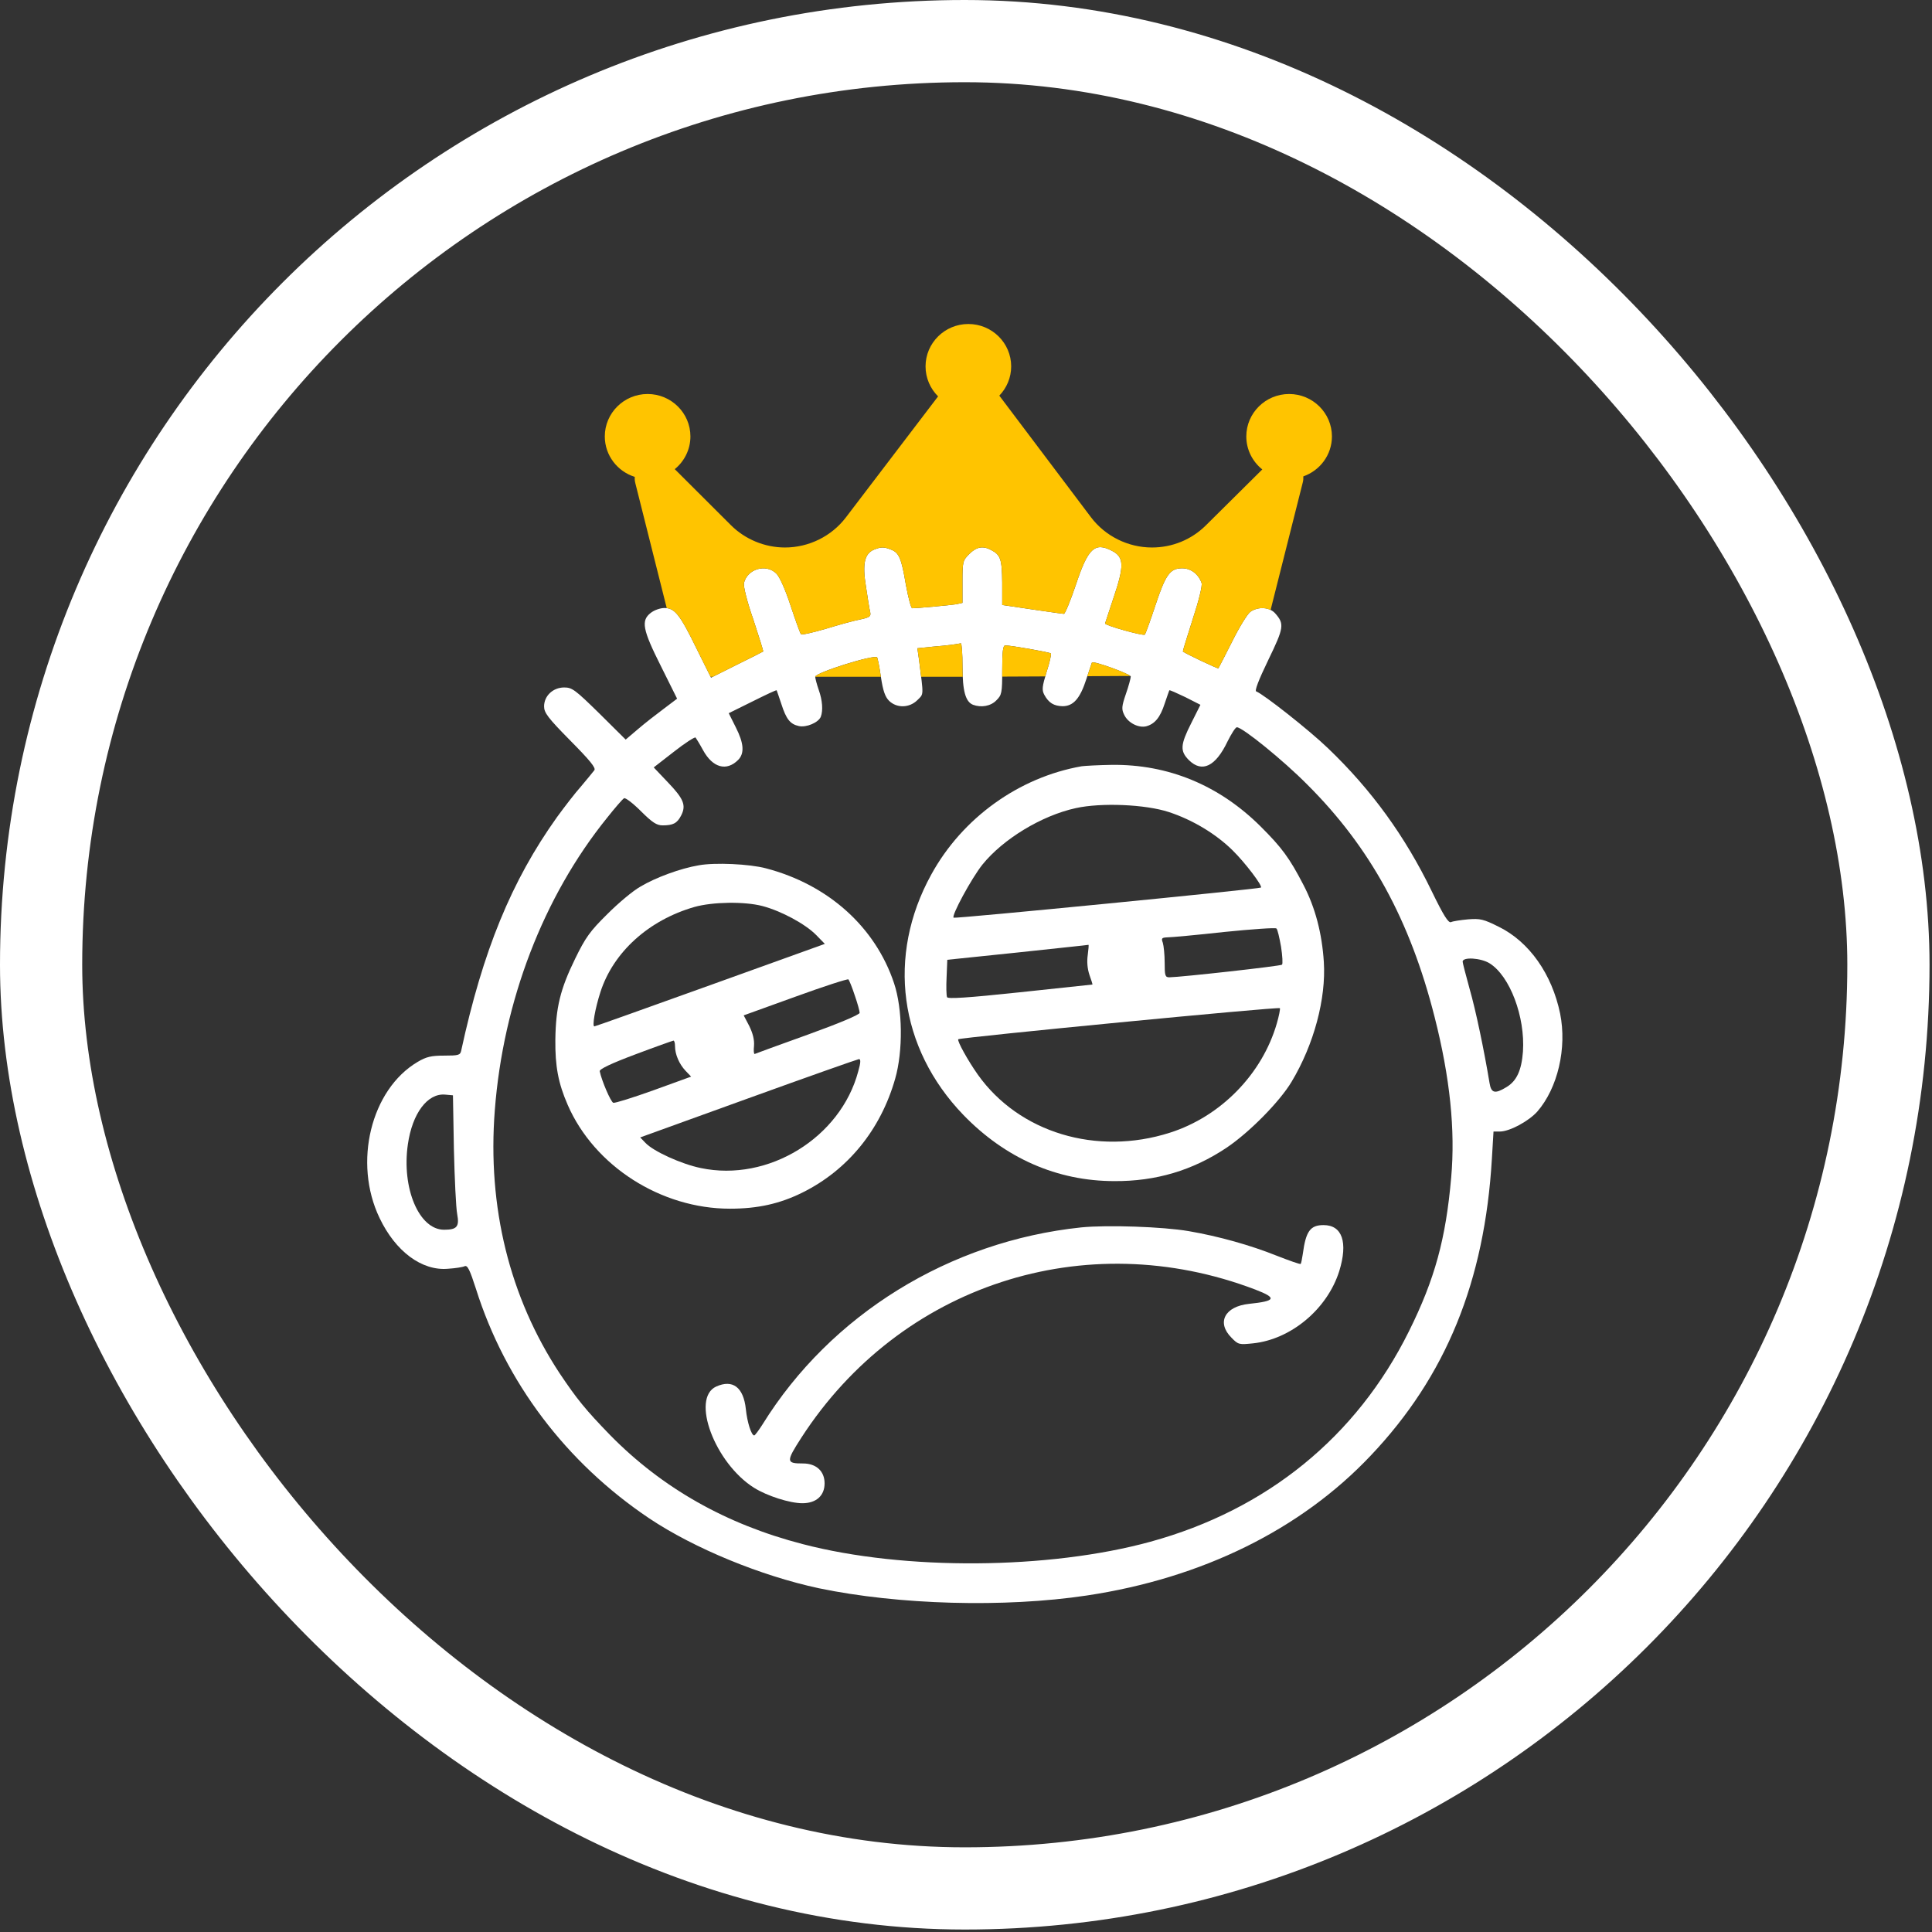 <svg width="47" height="47" viewBox="0 0 47 47" fill="none" xmlns="http://www.w3.org/2000/svg">
<rect x="0" y="0" width="47" height="47" fill="#333333" stroke="none"/>
<rect x="1" y="1" width="44.94" height="44.94" rx="22.47" stroke="white" stroke-width="2"/>
<path d="M21.265 13.37C21.032 13.467 20.975 13.711 21.066 14.268C21.106 14.541 21.151 14.82 21.169 14.888C21.191 14.996 21.163 15.019 20.924 15.07C20.776 15.098 20.401 15.201 20.088 15.297C19.776 15.389 19.503 15.451 19.486 15.428C19.463 15.405 19.355 15.098 19.235 14.74C19.11 14.354 18.968 14.035 18.889 13.956C18.639 13.705 18.184 13.836 18.098 14.183C18.081 14.257 18.172 14.632 18.326 15.07C18.462 15.491 18.576 15.838 18.565 15.849C18.559 15.855 18.269 16.003 17.922 16.173L17.297 16.486L16.955 15.798C16.54 14.945 16.415 14.791 16.165 14.791C16.063 14.791 15.915 14.842 15.829 14.911C15.591 15.098 15.63 15.314 16.079 16.207L16.472 16.997L16.148 17.242C15.972 17.373 15.687 17.594 15.522 17.736L15.221 17.992L14.579 17.355C13.993 16.781 13.919 16.724 13.726 16.724C13.453 16.724 13.236 16.929 13.236 17.185C13.236 17.338 13.328 17.463 13.873 18.015C14.357 18.504 14.499 18.68 14.459 18.737C14.425 18.783 14.283 18.953 14.141 19.124C13.993 19.289 13.731 19.63 13.549 19.88C12.441 21.432 11.747 23.127 11.218 25.566C11.195 25.668 11.15 25.68 10.809 25.68C10.49 25.68 10.371 25.708 10.16 25.833C9.024 26.504 8.586 28.284 9.234 29.631C9.621 30.444 10.263 30.922 10.9 30.865C11.076 30.854 11.258 30.826 11.304 30.803C11.372 30.774 11.429 30.888 11.577 31.349C12.293 33.623 13.771 35.579 15.795 36.938C16.893 37.671 18.513 38.336 19.923 38.638C21.857 39.041 24.432 39.115 26.439 38.814C29.243 38.393 31.642 37.211 33.342 35.414C35.178 33.48 36.117 31.172 36.293 28.193L36.333 27.527H36.486C36.725 27.527 37.185 27.277 37.396 27.044C37.896 26.47 38.123 25.497 37.953 24.656C37.754 23.695 37.202 22.911 36.463 22.547C36.088 22.359 36.008 22.342 35.713 22.365C35.531 22.382 35.343 22.41 35.298 22.433C35.235 22.456 35.121 22.28 34.831 21.683C34.184 20.346 33.365 19.215 32.307 18.203C31.847 17.759 30.732 16.884 30.562 16.821C30.516 16.81 30.613 16.554 30.852 16.059C31.238 15.263 31.25 15.178 31.017 14.916C30.88 14.768 30.607 14.751 30.42 14.882C30.351 14.928 30.147 15.258 29.976 15.604C29.8 15.957 29.646 16.247 29.64 16.258C29.629 16.276 28.828 15.895 28.776 15.849C28.77 15.843 28.878 15.491 29.015 15.064C29.163 14.615 29.254 14.245 29.231 14.183C29.157 13.967 28.97 13.825 28.759 13.825C28.463 13.825 28.355 13.978 28.105 14.734C27.986 15.092 27.872 15.411 27.849 15.439C27.809 15.473 26.883 15.218 26.883 15.166C26.883 15.161 26.974 14.888 27.082 14.564C27.355 13.762 27.349 13.552 27.048 13.398C26.633 13.182 26.468 13.335 26.172 14.228C26.041 14.615 25.91 14.933 25.882 14.933C25.853 14.933 25.506 14.882 25.109 14.825L24.381 14.717V14.171C24.375 13.603 24.341 13.5 24.113 13.381C23.914 13.273 23.755 13.301 23.579 13.478C23.42 13.637 23.414 13.665 23.414 14.154V14.666L23.261 14.7C23.113 14.723 22.317 14.797 22.192 14.797C22.163 14.797 22.095 14.541 22.038 14.228C21.93 13.586 21.873 13.444 21.675 13.37C21.504 13.302 21.436 13.302 21.265 13.37ZM23.415 16.213C23.415 16.81 23.488 17.072 23.67 17.145C23.869 17.219 24.102 17.18 24.239 17.037C24.37 16.907 24.381 16.861 24.381 16.298C24.381 15.86 24.398 15.701 24.455 15.701C24.597 15.701 25.529 15.866 25.564 15.895C25.58 15.918 25.535 16.116 25.461 16.344C25.353 16.702 25.342 16.782 25.404 16.901C25.512 17.1 25.637 17.174 25.848 17.18C26.109 17.18 26.274 16.998 26.428 16.52C26.496 16.304 26.564 16.122 26.564 16.116C26.604 16.071 27.508 16.401 27.508 16.458C27.508 16.497 27.457 16.691 27.389 16.884C27.286 17.185 27.281 17.254 27.349 17.39C27.44 17.584 27.696 17.714 27.883 17.669C28.094 17.612 28.225 17.453 28.333 17.117C28.39 16.947 28.441 16.805 28.446 16.793C28.457 16.782 28.628 16.861 28.833 16.958L29.203 17.146L28.981 17.589C28.713 18.118 28.702 18.272 28.924 18.493C29.242 18.806 29.572 18.647 29.862 18.038C29.959 17.845 30.055 17.692 30.09 17.692C30.232 17.697 31.221 18.499 31.801 19.085C33.331 20.608 34.303 22.382 34.9 24.742C35.275 26.214 35.406 27.494 35.303 28.648C35.173 30.137 34.905 31.121 34.274 32.389C33.001 34.953 30.823 36.727 27.986 37.506C25.518 38.183 22.004 38.211 19.525 37.563C17.66 37.08 16.108 36.199 14.845 34.914C14.243 34.294 14.033 34.033 13.617 33.413C12.395 31.559 11.855 29.364 12.037 27.011C12.241 24.355 13.219 21.814 14.766 19.898C14.96 19.653 15.147 19.437 15.181 19.42C15.21 19.397 15.397 19.539 15.591 19.733C15.869 20.011 15.977 20.079 16.119 20.079C16.375 20.079 16.472 20.028 16.569 19.841C16.699 19.59 16.631 19.431 16.244 19.028L15.903 18.669L16.392 18.289C16.66 18.078 16.898 17.925 16.921 17.942C16.938 17.965 17.023 18.101 17.103 18.249C17.336 18.675 17.671 18.772 17.956 18.488C18.115 18.328 18.098 18.084 17.899 17.692L17.728 17.35L18.302 17.066C18.621 16.907 18.882 16.782 18.894 16.793C18.899 16.805 18.951 16.953 19.007 17.123C19.127 17.498 19.223 17.617 19.434 17.663C19.616 17.703 19.911 17.578 19.968 17.436C20.025 17.282 20.008 17.037 19.917 16.782C19.872 16.651 19.832 16.503 19.832 16.463C19.832 16.366 21.259 15.917 21.338 15.991C21.35 16.008 21.395 16.224 21.43 16.469C21.481 16.805 21.532 16.952 21.629 17.049C21.816 17.231 22.123 17.225 22.317 17.032C22.476 16.872 22.47 16.952 22.357 16.048L22.317 15.77L22.709 15.73C23.056 15.701 23.221 15.679 23.374 15.65C23.397 15.65 23.415 15.9 23.415 16.213ZM36.236 23.434C36.731 23.741 37.106 24.736 37.049 25.583C37.015 26.038 36.896 26.3 36.645 26.448C36.367 26.618 36.276 26.595 36.236 26.345C36.105 25.555 35.9 24.571 35.752 24.059C35.662 23.729 35.582 23.428 35.582 23.394C35.582 23.275 36.025 23.303 36.236 23.434ZM11.042 27.954C11.059 28.671 11.093 29.387 11.122 29.535C11.179 29.842 11.116 29.916 10.803 29.916C10.195 29.916 9.768 28.909 9.922 27.84C10.03 27.084 10.4 26.589 10.832 26.629L11.019 26.646L11.042 27.954Z" fill="white"/>
<path d="M26.314 18.641C24.79 18.908 23.409 19.897 22.653 21.279C21.567 23.252 21.868 25.498 23.437 27.124C24.455 28.176 25.718 28.733 27.11 28.733C28.123 28.739 29.015 28.472 29.84 27.92C30.397 27.545 31.131 26.8 31.42 26.317C31.966 25.407 32.262 24.293 32.205 23.4C32.16 22.701 31.995 22.075 31.71 21.529C31.369 20.87 31.182 20.619 30.67 20.108C29.658 19.101 28.418 18.59 27.043 18.607C26.718 18.612 26.394 18.63 26.314 18.641ZM28.435 19.755C29.009 19.943 29.578 20.284 29.987 20.688C30.283 20.978 30.721 21.552 30.675 21.592C30.641 21.626 23.227 22.354 23.198 22.325C23.142 22.274 23.636 21.364 23.898 21.035C24.398 20.415 25.336 19.841 26.172 19.659C26.792 19.522 27.866 19.568 28.435 19.755ZM31.164 23.03C31.198 23.252 31.21 23.451 31.187 23.468C31.153 23.502 28.742 23.77 28.447 23.775C28.344 23.775 28.333 23.735 28.333 23.417C28.333 23.224 28.31 23.008 28.288 22.934C28.248 22.826 28.259 22.809 28.401 22.803C28.487 22.803 29.112 22.746 29.783 22.672C30.454 22.604 31.028 22.564 31.051 22.587C31.079 22.604 31.124 22.809 31.164 23.03ZM26.462 23.229C26.439 23.389 26.451 23.559 26.502 23.713C26.547 23.838 26.581 23.946 26.576 23.951C26.576 23.951 25.779 24.037 24.813 24.139C23.522 24.276 23.056 24.304 23.039 24.258C23.022 24.218 23.016 24.003 23.028 23.769L23.045 23.349L24.75 23.172C25.688 23.07 26.467 22.991 26.479 22.985C26.49 22.985 26.479 23.093 26.462 23.229ZM31.062 24.895C30.704 26.135 29.692 27.164 28.458 27.556C26.673 28.125 24.791 27.551 23.79 26.146C23.545 25.8 23.278 25.316 23.312 25.282C23.363 25.237 31.119 24.486 31.136 24.526C31.147 24.548 31.113 24.719 31.062 24.895Z" fill="white"/>
<path d="M16.995 21.051C16.557 21.125 15.949 21.347 15.579 21.569C15.397 21.671 15.039 21.972 14.772 22.24C14.351 22.655 14.243 22.808 13.993 23.32C13.629 24.065 13.521 24.508 13.51 25.293C13.504 25.935 13.578 26.345 13.811 26.88C14.46 28.369 16.08 29.404 17.757 29.404C18.434 29.404 18.968 29.285 19.52 29.012C20.623 28.466 21.425 27.482 21.777 26.242C21.971 25.566 21.959 24.542 21.749 23.917C21.294 22.553 20.151 21.523 18.638 21.125C18.235 21.017 17.387 20.978 16.995 21.051ZM18.547 22.041C19.002 22.16 19.594 22.479 19.855 22.746L20.066 22.962L17.285 23.963C15.75 24.514 14.482 24.969 14.459 24.969C14.402 24.969 14.476 24.537 14.607 24.133C14.92 23.161 15.784 22.382 16.893 22.064C17.336 21.939 18.11 21.927 18.547 22.041ZM20.793 24.213C20.861 24.406 20.913 24.599 20.913 24.639C20.913 24.684 20.412 24.895 19.656 25.168C18.962 25.418 18.382 25.628 18.36 25.64C18.337 25.645 18.331 25.555 18.343 25.441C18.354 25.293 18.314 25.139 18.229 24.963L18.092 24.701L19.349 24.247C20.037 23.997 20.617 23.809 20.64 23.826C20.657 23.843 20.731 24.02 20.793 24.213ZM16.421 25.447C16.421 25.651 16.523 25.885 16.677 26.049L16.813 26.191L15.903 26.521C15.397 26.703 14.96 26.839 14.92 26.828C14.857 26.805 14.636 26.288 14.59 26.061C14.579 26.009 14.863 25.873 15.454 25.651C15.937 25.469 16.352 25.322 16.381 25.316C16.404 25.31 16.421 25.373 16.421 25.447ZM20.879 26.061C20.452 27.675 18.69 28.762 17.047 28.415C16.574 28.318 15.887 28.005 15.699 27.8L15.574 27.67L18.201 26.72C19.645 26.197 20.856 25.771 20.896 25.765C20.941 25.765 20.941 25.845 20.879 26.061Z" fill="white"/>
<path d="M26.303 29.859C23.096 30.195 20.208 31.98 18.553 34.647C18.456 34.8 18.366 34.92 18.348 34.92C18.28 34.92 18.178 34.607 18.144 34.277C18.087 33.748 17.825 33.549 17.422 33.731C16.802 34.016 17.387 35.59 18.343 36.193C18.661 36.392 19.212 36.569 19.52 36.569C19.855 36.569 20.06 36.387 20.06 36.085C20.06 35.789 19.855 35.602 19.537 35.602C19.122 35.602 19.116 35.562 19.497 34.971C21.896 31.264 26.394 29.791 30.539 31.372C31.073 31.577 31.039 31.651 30.386 31.719C29.794 31.781 29.589 32.174 29.959 32.543C30.124 32.714 30.147 32.714 30.482 32.68C31.409 32.583 32.29 31.844 32.58 30.923C32.796 30.223 32.654 29.803 32.199 29.803C31.875 29.803 31.767 29.95 31.693 30.508C31.676 30.627 31.653 30.735 31.642 30.747C31.631 30.763 31.363 30.667 31.056 30.547C30.42 30.292 29.646 30.075 28.918 29.95C28.287 29.842 26.94 29.796 26.303 29.859Z" fill="white"/>
<path fill-rule="evenodd" clip-rule="evenodd" d="M31.706 11.589C31.709 11.637 31.706 11.686 31.693 11.735L30.91 14.839C30.765 14.768 30.566 14.78 30.42 14.882C30.351 14.928 30.147 15.258 29.976 15.604C29.827 15.903 29.693 16.157 29.653 16.235L29.653 16.235L29.653 16.235L29.64 16.258C29.629 16.276 28.828 15.895 28.776 15.849C28.77 15.843 28.878 15.491 29.015 15.064C29.163 14.615 29.254 14.245 29.231 14.183C29.157 13.967 28.97 13.825 28.759 13.825C28.463 13.825 28.355 13.978 28.105 14.735C27.986 15.093 27.872 15.411 27.849 15.44C27.809 15.474 26.883 15.218 26.883 15.167C26.883 15.161 26.965 14.913 27.066 14.61L27.066 14.61L27.082 14.564C27.355 13.762 27.349 13.552 27.048 13.398C26.633 13.182 26.468 13.336 26.172 14.228C26.041 14.615 25.91 14.933 25.882 14.933C25.86 14.933 25.64 14.902 25.354 14.861L25.354 14.861L25.109 14.825L24.381 14.717V14.171C24.375 13.603 24.341 13.501 24.113 13.381C23.915 13.273 23.755 13.302 23.579 13.478C23.42 13.637 23.414 13.665 23.414 14.154V14.666L23.261 14.7C23.113 14.723 22.317 14.797 22.192 14.797C22.163 14.797 22.095 14.541 22.038 14.228C21.93 13.586 21.873 13.444 21.675 13.37C21.504 13.302 21.436 13.302 21.265 13.37C21.032 13.467 20.975 13.711 21.066 14.268C21.106 14.541 21.151 14.82 21.169 14.888C21.191 14.996 21.163 15.019 20.924 15.07C20.776 15.099 20.401 15.201 20.088 15.298C19.776 15.389 19.503 15.451 19.486 15.428C19.463 15.406 19.355 15.099 19.235 14.741C19.11 14.354 18.968 14.036 18.889 13.956C18.639 13.706 18.184 13.836 18.098 14.183C18.081 14.257 18.172 14.633 18.326 15.07L18.353 15.153L18.353 15.153C18.477 15.536 18.575 15.839 18.565 15.849C18.559 15.855 18.269 16.003 17.922 16.173L17.341 16.464H17.286L16.955 15.798C16.572 15.009 16.436 14.819 16.22 14.794L15.455 11.751C15.442 11.701 15.438 11.65 15.442 11.601C15.02 11.469 14.713 11.078 14.713 10.617C14.713 10.048 15.18 9.585 15.754 9.585C16.328 9.585 16.796 10.048 16.796 10.617C16.796 10.937 16.647 11.224 16.415 11.413L17.782 12.777C18.127 13.121 18.606 13.319 19.096 13.319C19.676 13.319 20.228 13.046 20.576 12.59L22.821 9.643C22.633 9.456 22.516 9.198 22.516 8.913C22.516 8.344 22.983 7.882 23.557 7.882C24.132 7.882 24.599 8.344 24.599 8.913C24.599 9.189 24.488 9.44 24.31 9.625L24.312 9.627L26.54 12.583C26.888 13.044 27.443 13.319 28.024 13.319C28.519 13.319 28.984 13.128 29.334 12.782L30.708 11.42C30.471 11.231 30.319 10.941 30.319 10.617C30.319 10.048 30.787 9.585 31.361 9.585C31.935 9.585 32.402 10.048 32.402 10.617C32.402 11.066 32.111 11.447 31.706 11.589ZM26.564 16.117C26.602 16.074 27.399 16.361 27.498 16.444L26.451 16.45C26.488 16.336 26.522 16.238 26.543 16.178C26.556 16.141 26.564 16.119 26.564 16.117ZM25.461 16.344C25.449 16.384 25.438 16.421 25.428 16.455L24.38 16.46C24.381 16.411 24.381 16.358 24.381 16.299C24.381 15.861 24.398 15.701 24.455 15.701C24.597 15.701 25.529 15.867 25.564 15.895C25.58 15.918 25.535 16.117 25.461 16.344ZM23.415 16.213C23.415 16.304 23.416 16.388 23.42 16.464H22.409C22.401 16.402 22.392 16.332 22.382 16.252L22.357 16.048L22.317 15.77L22.709 15.73C23.056 15.701 23.221 15.679 23.374 15.65C23.397 15.65 23.415 15.9 23.415 16.213ZM21.338 15.991C21.35 16.008 21.395 16.221 21.429 16.464H19.832L19.832 16.463C19.832 16.367 21.259 15.918 21.338 15.991Z" fill="#FFC400"/>
</svg>
